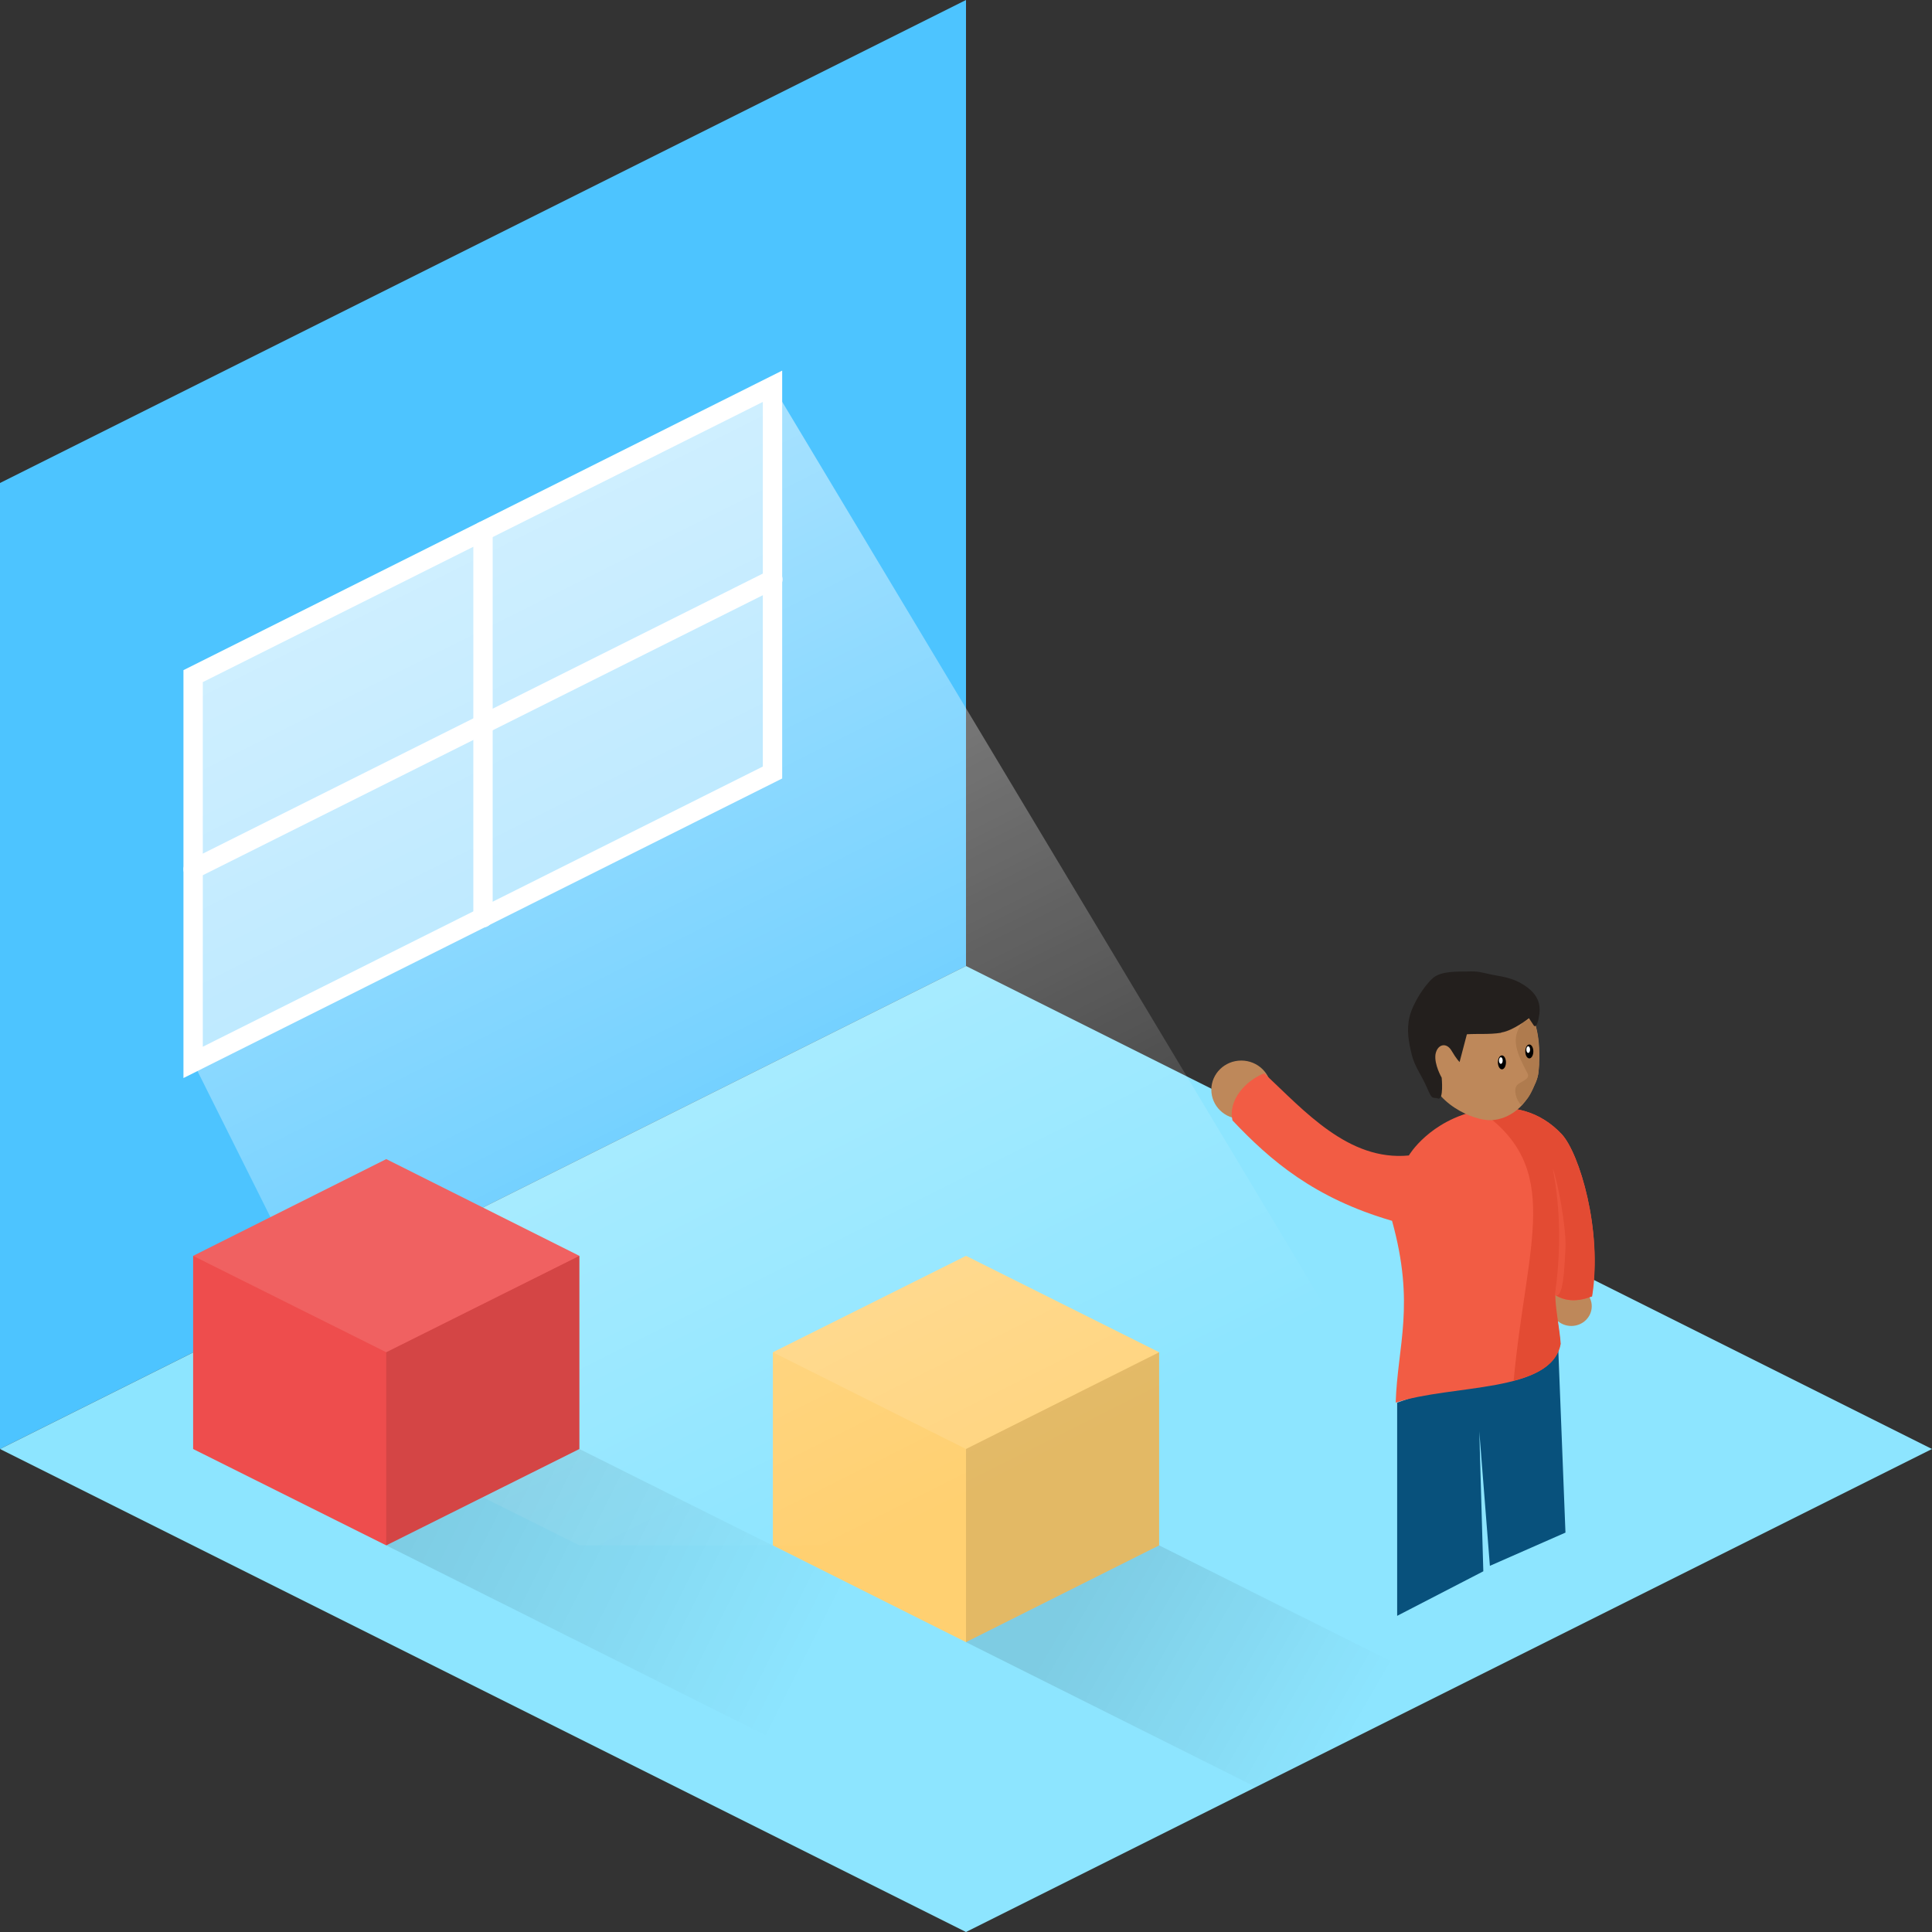 <?xml version="1.0" encoding="UTF-8" standalone="no"?>
<!-- Created with Inkscape (http://www.inkscape.org/) -->

<svg
   xmlns:dc="http://purl.org/dc/elements/1.1/"
   xmlns:cc="http://creativecommons.org/ns#"
   xmlns:rdf="http://www.w3.org/1999/02/22-rdf-syntax-ns#"
   xmlns:svg="http://www.w3.org/2000/svg"
   xmlns="http://www.w3.org/2000/svg"
   xmlns:xlink="http://www.w3.org/1999/xlink"
   xmlns:sodipodi="http://sodipodi.sourceforge.net/DTD/sodipodi-0.dtd"
   xmlns:inkscape="http://www.inkscape.org/namespaces/inkscape"
   width="20"
   height="20"
   viewBox="0 0 5.292 5.292"
   version="1.1"
   id="svg8"
   inkscape:version="0.92.4 (5da689c313, 2019-01-14)"
   sodipodi:docname="banner1.svg"
   inkscape:export-filename="D:\Workspace\Polytech\CODEV\playroom-icon\banner1-1024.png"
   inkscape:export-xdpi="4915.2002"
   inkscape:export-ydpi="4915.2002">
  <rect x="0" y="0" width="5.292" height="5.292" fill="#333333" stroke="none"/>
  <defs
     id="defs2">
    <linearGradient
       inkscape:collect="always"
       id="linearGradient904">
      <stop
         style="stop-color:#000000;stop-opacity:0.11"
         offset="0"
         id="stop900" />
      <stop
         style="stop-color:#000000;stop-opacity:0;"
         offset="1"
         id="stop902" />
    </linearGradient>
    <inkscape:perspective
       sodipodi:type="inkscape:persp3d"
       inkscape:vp_x="0 : 2.6458334 : 1"
       inkscape:vp_y="0 : 1000 : 0"
       inkscape:vp_z="5.2916665 : 2.6458334 : 1"
       inkscape:persp3d-origin="2.6458332 : 1.7638889 : 1"
       id="perspective851" />
    <linearGradient
       inkscape:collect="always"
       id="linearGradient848">
      <stop
         style="stop-color:#ffffff;stop-opacity:0.51"
         offset="0"
         id="stop844" />
      <stop
         style="stop-color:#ffffff;stop-opacity:0"
         offset="1"
         id="stop846" />
    </linearGradient>
    <linearGradient
       inkscape:collect="always"
       xlink:href="#linearGradient848"
       id="linearGradient850"
       x1="1.058"
       y1="1.587"
       x2="2.381"
       y2="4.233"
       gradientUnits="userSpaceOnUse" />
    <linearGradient
       inkscape:collect="always"
       xlink:href="#linearGradient904"
       id="linearGradient906"
       x1="1.058"
       y1="4.233"
       x2="2.117"
       y2="4.762"
       gradientUnits="userSpaceOnUse" />
    <linearGradient
       inkscape:collect="always"
       xlink:href="#linearGradient904"
       id="linearGradient916"
       gradientUnits="userSpaceOnUse"
       x1="1.375"
       y1="4.07"
       x2="2.117"
       y2="4.498"
       gradientTransform="translate(1.587,0.265)" />
  </defs>
  <sodipodi:namedview
     id="base"
     pagecolor="#ffffff"
     bordercolor="#666666"
     borderopacity="1.0"
     inkscape:pageopacity="0.0"
     inkscape:pageshadow="2"
     inkscape:zoom="181.01934"
     inkscape:cx="14.64946"
     inkscape:cy="7.3219614"
     inkscape:document-units="mm"
     inkscape:current-layer="layer8"
     showgrid="true"
     inkscape:snap-bbox="true"
     inkscape:bbox-paths="true"
     inkscape:bbox-nodes="true"
     inkscape:snap-bbox-edge-midpoints="true"
     inkscape:snap-bbox-midpoints="true"
     inkscape:object-paths="true"
     inkscape:snap-intersection-paths="true"
     inkscape:snap-smooth-nodes="true"
     inkscape:snap-midpoints="true"
     inkscape:snap-object-midpoints="true"
     inkscape:snap-center="true"
     inkscape:snap-text-baseline="true"
     units="px"
     inkscape:window-width="1920"
     inkscape:window-height="1001"
     inkscape:window-x="-9"
     inkscape:window-y="-9"
     inkscape:window-maximized="1"
     inkscape:snap-global="false">
    <inkscape:grid
       type="xygrid"
       id="grid3713" />
  </sodipodi:namedview>
  <g
     inkscape:label="Room"
     inkscape:groupmode="layer"
     id="layer1"
     transform="translate(0,-291.708)"
     style="display:inline"
     sodipodi:insensitive="true">
    <path
       style="fill:#4dc4ff;fill-opacity:1;stroke:none;stroke-width:0.265px;stroke-linecap:butt;stroke-linejoin:miter;stroke-opacity:1"
       d="m 0,293.031 2.646,-1.323 v 2.646 L 0,295.677 Z"
       id="path816"
       inkscape:connector-curvature="0" />
    <path
       style="fill:#8de5ff;fill-opacity:1;stroke:none;stroke-width:0.265px;stroke-linecap:butt;stroke-linejoin:miter;stroke-opacity:1"
       d="m 0,295.677 2.646,1.323 2.646,-1.323 -2.646,-1.323 z"
       id="path820"
       inkscape:connector-curvature="0" />
  </g>
  <g
     inkscape:groupmode="layer"
     id="layer4"
     inkscape:label="Window Glass"
     sodipodi:insensitive="true"
     style="display:inline">
    <path
       style="fill:#ffffff;fill-opacity:0.442;stroke:none;stroke-width:0.265px;stroke-linecap:butt;stroke-linejoin:miter;stroke-opacity:1"
       d="m 0.529,1.852 1.587,-0.794 v 1.058 l -1.587,0.794 z"
       id="path831"
       inkscape:connector-curvature="0" />
  </g>
  <g
     inkscape:groupmode="layer"
     id="layer2"
     inkscape:label="Window Frame"
     sodipodi:insensitive="true">
    <path
       style="fill:none;stroke:#ffffff;stroke-width:0.053;stroke-linecap:butt;stroke-linejoin:miter;stroke-miterlimit:4;stroke-dasharray:none;stroke-opacity:1"
       d="m 0.529,1.852 1.587,-0.794 v 1.058 l -1.587,0.794 z"
       id="path823"
       inkscape:connector-curvature="0"
       sodipodi:nodetypes="ccccc" />
    <path
       style="fill:none;stroke:#ffffff;stroke-width:0.053;stroke-linecap:round;stroke-linejoin:round;stroke-miterlimit:4;stroke-dasharray:none;stroke-opacity:1"
       d="M 0.529,2.381 2.117,1.587"
       id="path826"
       inkscape:connector-curvature="0" />
    <path
       style="fill:none;stroke:#ffffff;stroke-width:0.053;stroke-linecap:round;stroke-linejoin:round;stroke-miterlimit:4;stroke-dasharray:none;stroke-opacity:1"
       d="M 1.323,1.455 V 2.514"
       id="path828"
       inkscape:connector-curvature="0"
       sodipodi:nodetypes="cc" />
  </g>
  <g
     inkscape:groupmode="layer"
     id="layer7"
     inkscape:label="Bluddy-Remplacement"
     sodipodi:insensitive="true"
     style="display:none">
    <path
       style="fill:#53d4ff;fill-opacity:1;stroke:#00b1ec;stroke-width:0.053;stroke-linecap:round;stroke-linejoin:round;stroke-miterlimit:4;stroke-dasharray:none;stroke-opacity:1"
       d="m 4.233,4.233 0.265,-0.132 5e-7,-0.661 -5e-7,0.661 0.265,-0.132 1e-7,-1.058 -1e-7,-0.265 C 4.766,2.51 4.631,2.325 4.498,2.381 4.308,2.461 4.231,2.586 4.235,2.772 L 3.704,2.228 c -0.101,-0.053 -0.204,0.089 -0.047,0.224 l 0.574,0.569 z"
       id="path924"
       inkscape:connector-curvature="0"
       sodipodi:nodetypes="cccccccsccccc" />
    <path
       style="opacity:0.86;fill:#53d4ff;fill-opacity:1;stroke:#00b1ec;stroke-width:0.053;stroke-linecap:round;stroke-linejoin:round;stroke-miterlimit:4;stroke-dasharray:none;stroke-opacity:1"
       d="M 4.763,2.07 A 0.242,0.289 42.481 0 1 4.499,2.381 0.242,0.289 42.481 0 1 4.233,2.165 0.242,0.289 42.481 0 1 4.495,1.853 0.242,0.289 42.481 0 1 4.762,2.066"
       id="path926"
       inkscape:connector-curvature="0" />
  </g>
  <g
     inkscape:groupmode="layer"
     id="layer8"
     inkscape:label="Bluddy">
    <ellipse
       ry="0.054"
       rx="0.056"
       cy="3.578"
       cx="4.304"
       id="ellipse940"
       style="opacity:1;fill:#be885a;fill-opacity:1;stroke:none;stroke-width:0.008;stroke-linecap:round;stroke-linejoin:round;stroke-miterlimit:4;stroke-dasharray:none;stroke-opacity:1" />
    <ellipse
       style="opacity:1;fill:#be885a;fill-opacity:1;stroke:none;stroke-width:0.012;stroke-linecap:round;stroke-linejoin:round;stroke-miterlimit:4;stroke-dasharray:none;stroke-opacity:1"
       id="path938"
       cx="3.4"
       cy="2.985"
       rx="0.082"
       ry="0.08" />
    <path
       style="fill:#08517c;stroke:none;stroke-width:0.265px;stroke-linecap:butt;stroke-linejoin:miter;stroke-opacity:1;fill-opacity:1"
       d="M 3.827,3.842 V 4.426 L 4.063,4.304 4.052,3.921 4.081,4.289 4.288,4.198 4.268,3.687 Z"
       id="path932"
       inkscape:connector-curvature="0" />
    <path
       style="fill:#f25c44;fill-opacity:1;stroke:none;stroke-width:0.265px;stroke-linecap:butt;stroke-linejoin:miter;stroke-opacity:1"
       d="m 3.376,3.069 c 0.104,0.11 0.224,0.213 0.437,0.275 0.064,0.231 0.015,0.341 0.01,0.498 0.153,-0.051 0.427,-0.025 0.451,-0.161 -0.003,-0.042 -0.014,-0.091 -0.015,-0.134 0.028,0.018 0.062,0.019 0.101,0.004 C 4.39,3.37 4.326,3.159 4.278,3.107 4.22,3.045 4.142,3.022 4.052,3.041 3.915,3.069 3.859,3.165 3.859,3.165 3.694,3.181 3.573,3.043 3.463,2.94 c -0.05,0.019 -0.1,0.073 -0.087,0.129 z"
       id="path930"
       inkscape:connector-curvature="0"
       sodipodi:nodetypes="ccccccssccc" />
    <path
       sodipodi:nodetypes="ccccscc"
       inkscape:connector-curvature="0"
       id="path958"
       d="m 4.146,3.782 c 0.068,-0.018 0.119,-0.046 0.129,-0.101 -0.003,-0.042 -0.014,-0.091 -0.015,-0.134 0.028,0.018 0.062,0.019 0.101,0.004 C 4.39,3.37 4.326,3.159 4.278,3.107 4.22,3.045 4.142,3.022 4.052,3.041 c 0.233,0.159 0.129,0.362 0.094,0.742 z"
       style="fill:#e34b33;fill-opacity:1;stroke:none;stroke-width:0.265px;stroke-linecap:butt;stroke-linejoin:miter;stroke-opacity:1" />
    <path
       style="opacity:1;fill:#be885a;fill-opacity:1;stroke:none;stroke-width:0.026;stroke-linecap:round;stroke-linejoin:round;stroke-miterlimit:4;stroke-dasharray:none;stroke-opacity:1"
       d="m 4.216,2.913 c -0.002,0.034 -0.003,0.039 -0.018,0.071 -0.032,0.067 -0.087,0.087 -0.124,0.084 -0.053,-0.004 -0.166,-0.057 -0.166,-0.163 0,-0.107 0.071,-0.193 0.158,-0.193 0.087,0 0.157,0.041 0.15,0.201 z"
       id="ellipse942"
       inkscape:connector-curvature="0"
       sodipodi:nodetypes="ssssss" />
    <path
       sodipodi:nodetypes="cscssccssc"
       inkscape:connector-curvature="0"
       id="path956"
       d="m 4.216,2.913 c -0.002,0.034 -0.003,0.039 -0.018,0.071 -0.013,0.028 -0.017,0.027 -0.031,0.043 -0.014,-0.013 -0.022,-0.042 -0.012,-0.054 0.009,-0.011 0.038,-0.016 0.029,-0.033 -0.029,-0.055 -0.048,-0.096 -0.014,-0.138 0.013,-0.009 0.014,-0.005 0.022,-0.014 0.026,-0.02 -0.006,-0.054 0.015,0.025 0.007,0.027 0.01,0.06 0.008,0.1 z"
       style="opacity:1;fill:#af7b4e;fill-opacity:1;stroke:none;stroke-width:0.026;stroke-linecap:round;stroke-linejoin:round;stroke-miterlimit:4;stroke-dasharray:none;stroke-opacity:1" />
    <path
       style="fill:#231f1d;fill-opacity:1;stroke:none;stroke-width:0.265px;stroke-linecap:butt;stroke-linejoin:miter;stroke-opacity:1"
       d="m 4.113,2.828 c 0.032,-0.005 0.075,-0.039 0.075,-0.039 l 0.014,0.021 c 0,0 0.008,0.007 0.013,-0.023 0.006,-0.03 0.002,-0.059 -0.035,-0.085 -0.037,-0.026 -0.07,-0.027 -0.097,-0.033 -0.027,-0.006 -0.035,-0.009 -0.062,-0.008 -0.027,6.44e-4 -0.073,-0.002 -0.096,0.018 -0.023,0.02 -0.055,0.069 -0.064,0.106 -0.009,0.037 -0.002,0.071 0.006,0.104 0.008,0.033 0.027,0.056 0.042,0.091 0.015,0.035 0.014,0.024 0.03,0.029 0.016,0.005 0.01,-0.057 0.01,-0.057 0,0 -0.021,-0.036 -0.017,-0.064 0.005,-0.028 0.03,-0.034 0.044,-0.01 0.014,0.024 0.022,0.031 0.022,0.031 l 0.02,-0.076 c 0.031,-0.002 0.061,9.519e-4 0.093,-0.004 z"
       id="path944"
       inkscape:connector-curvature="0"
       sodipodi:nodetypes="ccczzzzzzzzzczzcczc" />
    <path
       style="opacity:1;fill:#000000;fill-opacity:1;stroke:none;stroke-width:0.053;stroke-linecap:round;stroke-linejoin:round;stroke-miterlimit:4;stroke-dasharray:none;stroke-opacity:1"
       d="m 4.2,2.88 a 0.011,0.019 0 0 1 -0.011,0.019 0.011,0.019 0 0 1 -0.011,-0.019 0.011,0.019 0 0 1 0.011,-0.019 0.011,0.019 0 0 1 0.011,0.019 z"
       id="path946"
       inkscape:connector-curvature="0" />
    <path
       inkscape:connector-curvature="0"
       id="path949"
       d="m 4.125,2.91 a 0.011,0.019 0 0 1 -0.011,0.019 0.011,0.019 0 0 1 -0.011,-0.019 0.011,0.019 0 0 1 0.011,-0.019 0.011,0.019 0 0 1 0.011,0.019 z"
       style="opacity:1;fill:#000000;fill-opacity:1;stroke:none;stroke-width:0.053;stroke-linecap:round;stroke-linejoin:round;stroke-miterlimit:4;stroke-dasharray:none;stroke-opacity:1" />
    <path
       style="opacity:1;fill:#ffffff;fill-opacity:1;stroke:none;stroke-width:0.026;stroke-linecap:round;stroke-linejoin:round;stroke-miterlimit:4;stroke-dasharray:none;stroke-opacity:1"
       d="m 4.116,2.905 a 0.005,0.009 0 0 1 -0.005,0.009 0.005,0.009 0 0 1 -0.005,-0.009 0.005,0.009 0 0 1 0.005,-0.009 0.005,0.009 0 0 1 0.005,0.009 z"
       id="path951"
       inkscape:connector-curvature="0" />
    <path
       inkscape:connector-curvature="0"
       id="path953"
       d="m 4.191,2.875 a 0.005,0.009 0 0 1 -0.005,0.009 0.005,0.009 0 0 1 -0.005,-0.009 0.005,0.009 0 0 1 0.005,-0.009 0.005,0.009 0 0 1 0.005,0.009 z"
       style="opacity:1;fill:#ffffff;fill-opacity:1;stroke:none;stroke-width:0.025;stroke-linecap:round;stroke-linejoin:round;stroke-miterlimit:4;stroke-dasharray:none;stroke-opacity:1" />
    <path
       style="fill:#eb553d;fill-opacity:1;stroke:none;stroke-width:0.265px;stroke-linecap:butt;stroke-linejoin:miter;stroke-opacity:1"
       d="m 4.259,3.547 c 0.023,0.013 0.026,-0.07 0.029,-0.127 0.003,-0.057 -0.022,-0.188 -0.035,-0.22 0.023,0.117 0.022,0.235 0.006,0.347 z"
       id="path960"
       inkscape:connector-curvature="0"
       sodipodi:nodetypes="czccc" />
  </g>
  <g
     inkscape:groupmode="layer"
     id="layer6"
     inkscape:label="Yellow Cubes"
     sodipodi:insensitive="true"
     style="display:inline">
    <path
       inkscape:connector-curvature="0"
       id="path908"
       d="M 2.117,4.233 V 3.704 L 2.646,3.44 3.175,3.704 V 4.233 L 2.646,4.498 Z"
       style="fill:#ffd071;fill-opacity:1;stroke:none;stroke-width:0.265px;stroke-linecap:butt;stroke-linejoin:miter;stroke-opacity:1" />
    <path
       sodipodi:nodetypes="ccccc"
       inkscape:connector-curvature="0"
       id="path910"
       d="M 2.646,3.44 2.117,3.704 2.646,3.969 3.175,3.704 Z"
       style="display:inline;fill:#ffffff;fill-opacity:0.11;stroke:none;stroke-width:0.265px;stroke-linecap:butt;stroke-linejoin:miter;stroke-opacity:1" />
    <path
       sodipodi:nodetypes="ccccc"
       inkscape:connector-curvature="0"
       id="path912"
       d="M 2.646,3.969 3.175,3.704 V 4.233 L 2.646,4.498 Z"
       style="display:inline;fill:#000000;fill-opacity:0.112;stroke:none;stroke-width:0.265px;stroke-linecap:butt;stroke-linejoin:miter;stroke-opacity:1" />
    <path
       sodipodi:nodetypes="ccccc"
       inkscape:connector-curvature="0"
       id="path914"
       d="M 3.175,4.233 3.969,4.63 3.44,4.895 2.646,4.498 Z"
       style="fill:url(#linearGradient916);fill-opacity:1;stroke:none;stroke-width:0.265px;stroke-linecap:butt;stroke-linejoin:miter;stroke-opacity:1" />
  </g>
  <g
     inkscape:groupmode="layer"
     id="layer5"
     inkscape:label="Light Density"
     sodipodi:insensitive="true"
     style="display:inline">
    <path
       style="fill:url(#linearGradient850);fill-opacity:1;stroke:none;stroke-width:0.265px;stroke-linecap:butt;stroke-linejoin:miter;stroke-opacity:1"
       d="M 1.058,3.969 0.529,2.91 V 1.852 L 2.117,1.058 3.704,3.704 2.646,4.233 H 1.587 Z"
       id="path834"
       inkscape:connector-curvature="0"
       sodipodi:nodetypes="cccccccc" />
  </g>
  <g
     inkscape:groupmode="layer"
     id="layer3"
     inkscape:label="Red Cubes"
     sodipodi:insensitive="true"
     style="display:inline">
    <path
       style="fill:#ee4d4d;fill-opacity:1;stroke:none;stroke-width:0.265px;stroke-linecap:butt;stroke-linejoin:miter;stroke-opacity:1"
       d="M 0.529,3.969 V 3.44 L 1.058,3.175 1.587,3.44 V 3.969 L 1.058,4.233 Z"
       id="path868"
       inkscape:connector-curvature="0" />
    <path
       style="display:inline;fill:#ffffff;fill-opacity:0.11;stroke:none;stroke-width:0.265px;stroke-linecap:butt;stroke-linejoin:miter;stroke-opacity:1"
       d="M 1.058,3.175 0.529,3.44 1.058,3.704 1.587,3.44 Z"
       id="path4599"
       inkscape:connector-curvature="0"
       sodipodi:nodetypes="ccccc" />
    <path
       style="display:inline;fill:#000000;fill-opacity:0.112;stroke:none;stroke-width:0.265px;stroke-linecap:butt;stroke-linejoin:miter;stroke-opacity:1"
       d="M 1.058,3.704 1.587,3.44 V 3.969 L 1.058,4.233 Z"
       id="path4596"
       inkscape:connector-curvature="0"
       sodipodi:nodetypes="ccccc" />
    <path
       style="fill:url(#linearGradient906);fill-opacity:1;stroke:none;stroke-width:0.265px;stroke-linecap:butt;stroke-linejoin:miter;stroke-opacity:1"
       d="M 1.587,3.969 2.646,4.498 2.117,4.763 1.058,4.233 Z"
       id="path882"
       inkscape:connector-curvature="0"
       sodipodi:nodetypes="ccccc" />
  </g>
</svg>
